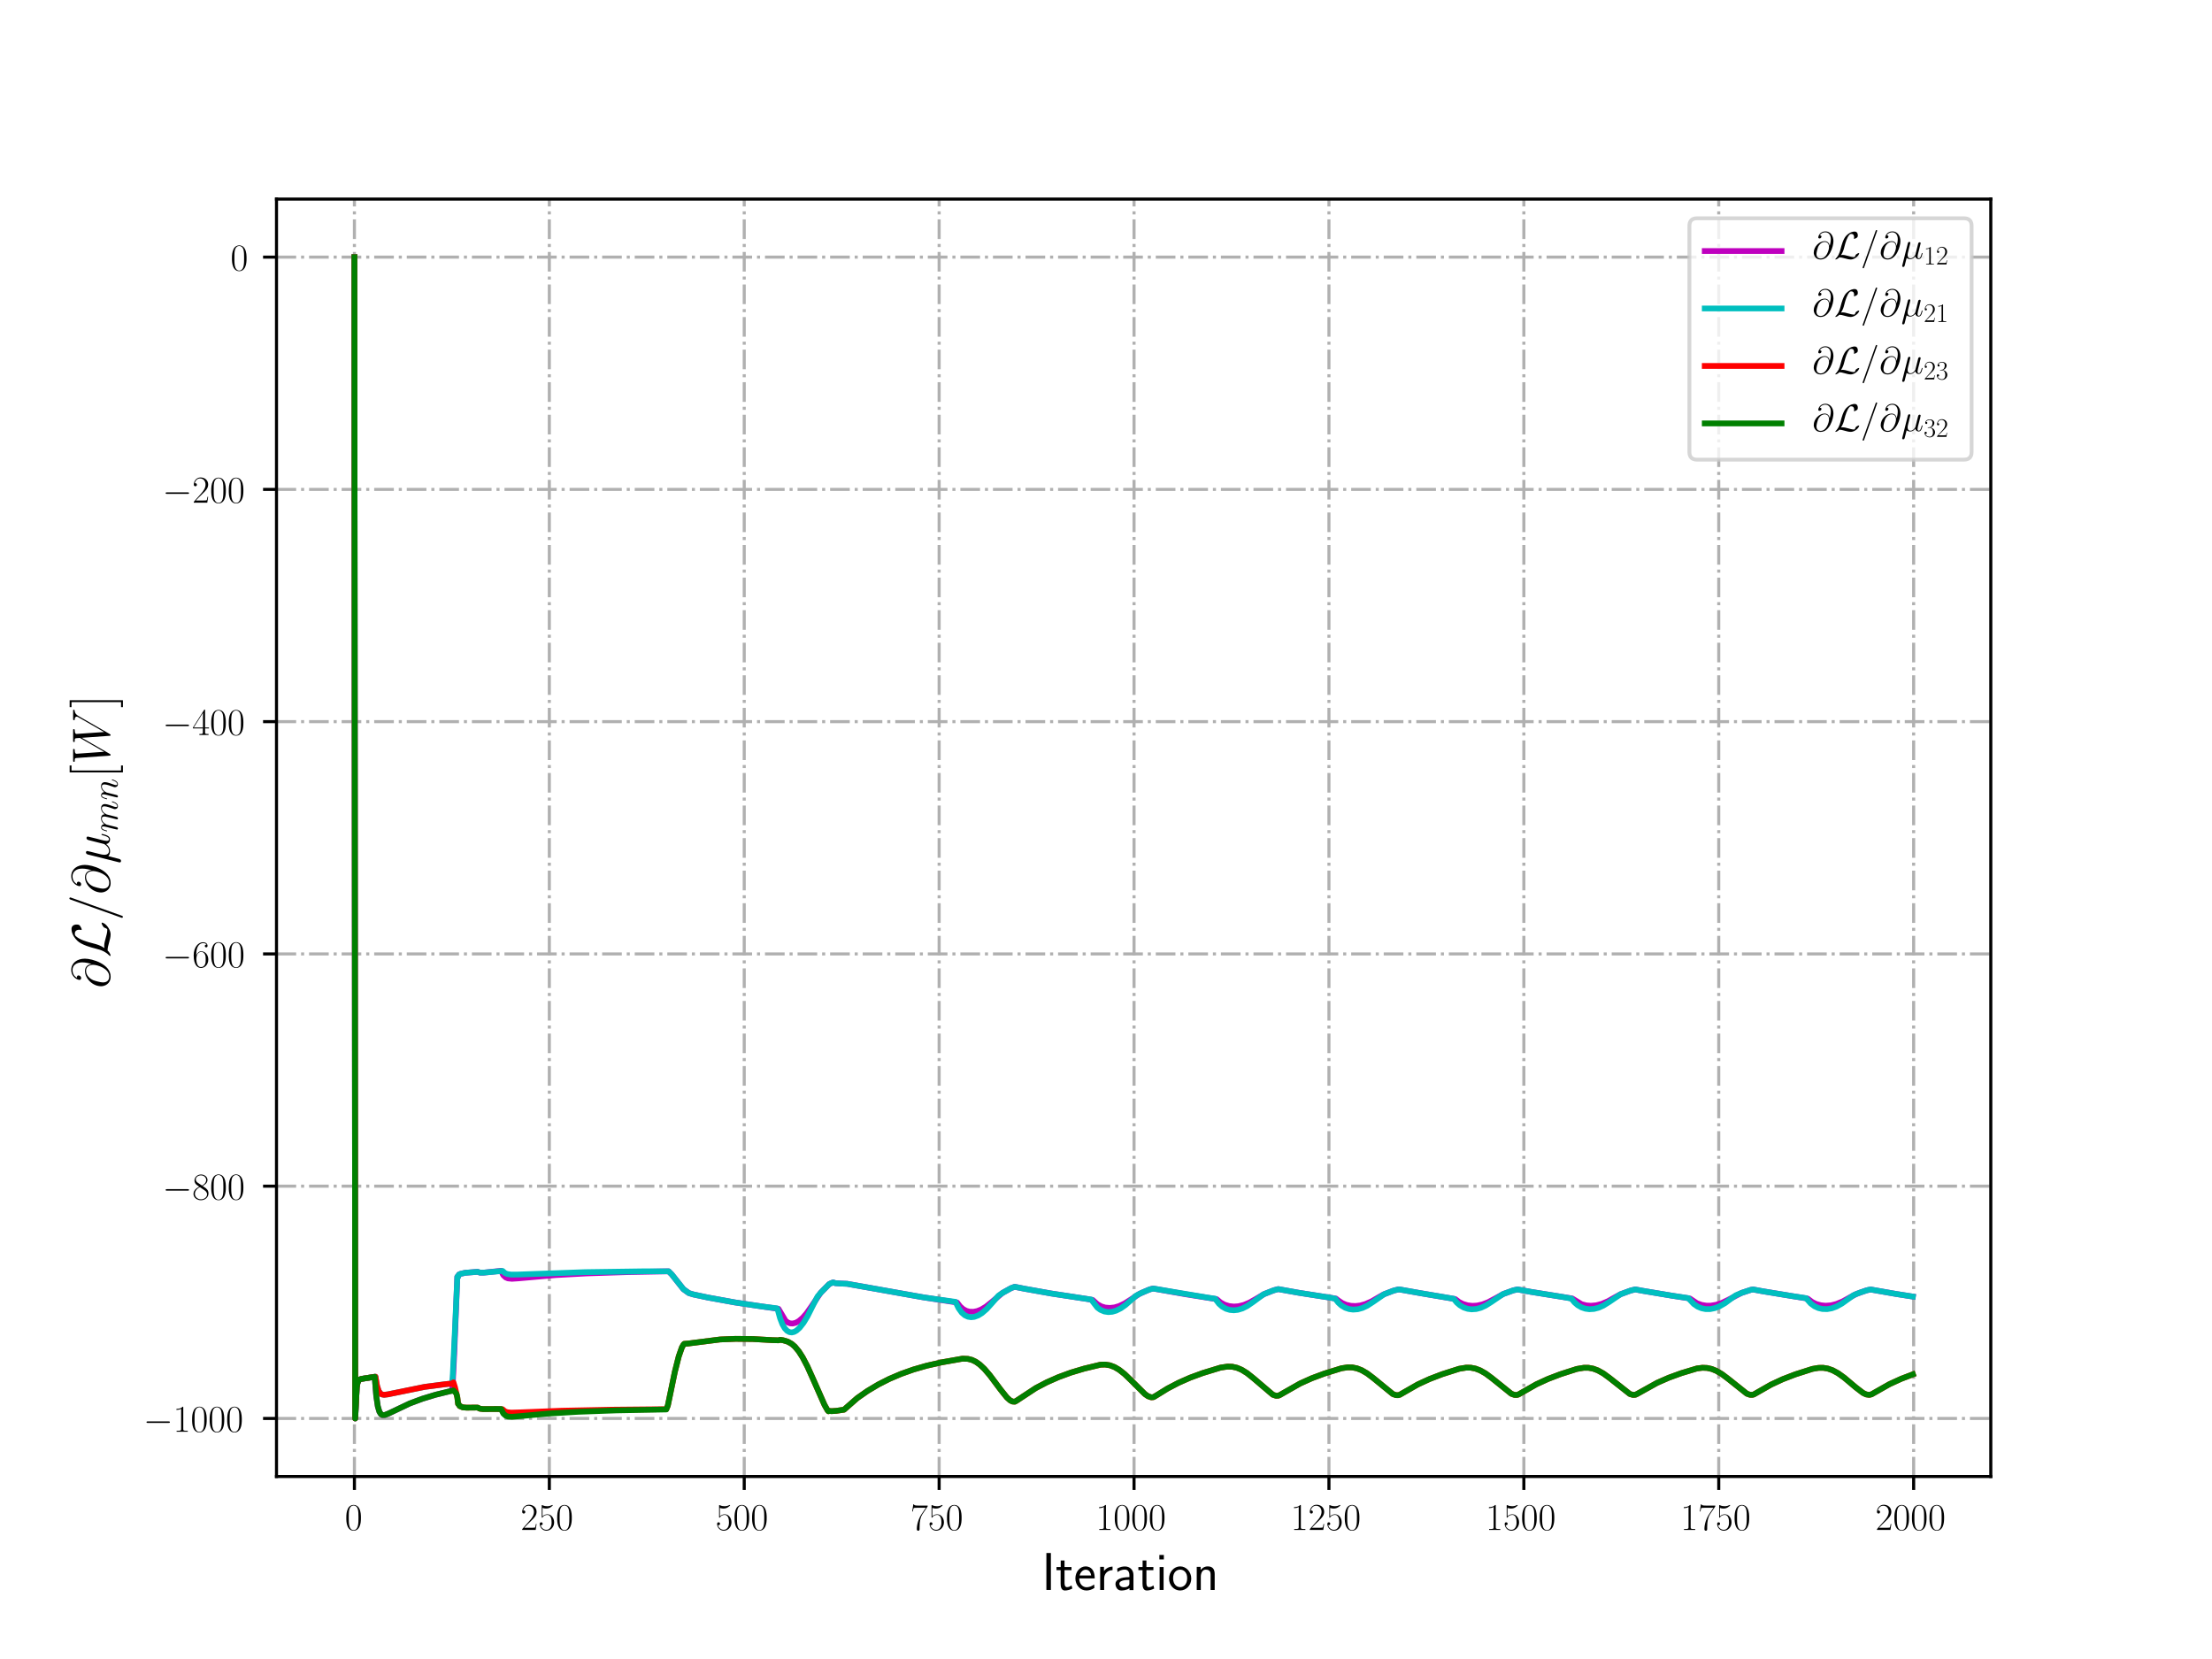 <?xml version="1.0" encoding="utf-8" standalone="no"?>
<!DOCTYPE svg PUBLIC "-//W3C//DTD SVG 1.1//EN"
  "http://www.w3.org/Graphics/SVG/1.1/DTD/svg11.dtd">
<!-- Created with matplotlib (http://matplotlib.org/) -->
<svg height="432pt" version="1.1" viewBox="0 0 576 432" width="576pt" xmlns="http://www.w3.org/2000/svg" xmlns:xlink="http://www.w3.org/1999/xlink">
 <defs>
  <style type="text/css">
*{stroke-linecap:butt;stroke-linejoin:round;}
  </style>
 </defs>
 <g id="figure_1">
  <g id="patch_1">
   <path d="M 0 432 
L 576 432 
L 576 0 
L 0 0 
z
" style="fill:#ffffff;"/>
  </g>
  <g id="axes_1">
   <g id="patch_2">
    <path d="M 72 384.48 
L 518.4 384.48 
L 518.4 51.84 
L 72 51.84 
z
" style="fill:#ffffff;"/>
   </g>
   <g id="matplotlib.axis_1">
    <g id="xtick_1">
     <g id="line2d_1">
      <path clip-path="url(#pdfbf040a63)" d="M 92.291 384.48 
L 92.291 51.84 
" style="fill:none;stroke:#b0b0b0;stroke-dasharray:5.12,1.28,0.8,1.28;stroke-dashoffset:0;stroke-width:0.8;"/>
     </g>
     <g id="line2d_2">
      <defs>
       <path d="M 0 0 
L 0 3.5 
" id="mfb631e0398" style="stroke:#000000;stroke-width:0.8;"/>
      </defs>
      <g>
       <use style="stroke:#000000;stroke-width:0.8;" x="92.291" xlink:href="#mfb631e0398" y="384.48"/>
      </g>
     </g>
     <g id="text_1">
      <!-- $0$ -->
      <defs>
       <path d="M 42 31.641 
C 42 37.75 41.906 48.125 37.703 56.109 
C 34 63.109 28.094 65.594 22.906 65.594 
C 18.094 65.594 12 63.406 8.203 56.203 
C 4.203 48.719 3.797 39.438 3.797 31.641 
C 3.797 25.953 3.906 17.281 7 9.672 
C 11.297 -0.609 19 -2 22.906 -2 
C 27.5 -2 34.5 -0.109 38.594 9.375 
C 41.594 16.281 42 24.359 42 31.641 
z
M 22.906 -0.406 
C 16.5 -0.406 12.703 5.078 11.297 12.688 
C 10.203 18.562 10.203 27.156 10.203 32.75 
C 10.203 40.438 10.203 46.828 11.5 52.922 
C 13.406 61.391 19 64 22.906 64 
C 27 64 32.297 61.297 34.203 53.125 
C 35.5 47.438 35.594 40.734 35.594 32.75 
C 35.594 26.25 35.594 18.266 34.406 12.375 
C 32.297 1.484 26.406 -0.406 22.906 -0.406 
z
" id="CMR17-48"/>
      </defs>
      <g transform="translate(89.8 398.398)scale(0.1 -0.1)">
       <use transform="scale(0.996)" xlink:href="#CMR17-48"/>
      </g>
     </g>
    </g>
    <g id="xtick_2">
     <g id="line2d_3">
      <path clip-path="url(#pdfbf040a63)" d="M 143.044 384.48 
L 143.044 51.84 
" style="fill:none;stroke:#b0b0b0;stroke-dasharray:5.12,1.28,0.8,1.28;stroke-dashoffset:0;stroke-width:0.8;"/>
     </g>
     <g id="line2d_4">
      <g>
       <use style="stroke:#000000;stroke-width:0.8;" x="143.044" xlink:href="#mfb631e0398" y="384.48"/>
      </g>
     </g>
     <g id="text_2">
      <!-- $250$ -->
      <defs>
       <path d="M 41.703 15.453 
L 39.906 15.453 
C 38.906 8.375 38.094 7.172 37.703 6.562 
C 37.203 5.766 30 5.766 28.594 5.766 
L 9.406 5.766 
C 13 9.672 20 16.75 28.5 24.953 
C 34.594 30.734 41.703 37.531 41.703 47.422 
C 41.703 59.219 32.297 66 21.797 66 
C 10.797 66 4.094 56.312 4.094 47.344 
C 4.094 43.438 7 42.938 8.203 42.938 
C 9.203 42.938 12.203 43.547 12.203 47.031 
C 12.203 50.109 9.594 51 8.203 51 
C 7.594 51 7 50.906 6.594 50.703 
C 8.5 59.219 14.297 63.406 20.406 63.406 
C 29.094 63.406 34.797 56.516 34.797 47.422 
C 34.797 38.734 29.703 31.25 24 24.75 
L 4.094 2.281 
L 4.094 0 
L 39.297 0 
z
" id="CMR17-50"/>
       <path d="M 11.406 57.688 
C 12.406 57.281 16.5 56 20.703 56 
C 30 56 35.094 61.109 38 64.062 
C 38 64.953 38 65.5 37.406 65.5 
C 37.297 65.5 37.094 65.5 36.297 65.047 
C 32.797 63.406 28.703 62.078 23.703 62.078 
C 20.703 62.078 16.203 62.484 11.297 64.672 
C 10.203 65.172 10 65.172 9.906 65.172 
C 9.406 65.172 9.297 65.062 9.297 63.078 
L 9.297 34.422 
C 9.297 32.641 9.297 32.141 10.297 32.141 
C 10.797 32.141 11 32.344 11.5 33.031 
C 14.703 37.516 19.094 39.406 24.094 39.406 
C 27.594 39.406 35.094 37.219 35.094 20.141 
C 35.094 16.953 35.094 11.172 32.094 6.578 
C 29.594 2.484 25.703 0.391 21.406 0.391 
C 14.797 0.391 8.094 5 6.297 12.719 
C 6.703 12.609 7.5 12.422 7.906 12.422 
C 9.203 12.422 11.703 13.125 11.703 16.219 
C 11.703 18.906 9.797 20 7.906 20 
C 5.594 20 4.094 18.594 4.094 15.797 
C 4.094 7.094 11 -2 21.594 -2 
C 31.906 -2 41.703 6.875 41.703 19.75 
C 41.703 31.719 33.906 41 24.203 41 
C 19.094 41 14.797 39.109 11.406 35.531 
z
" id="CMR17-53"/>
      </defs>
      <g transform="translate(135.572 398.398)scale(0.1 -0.1)">
       <use transform="scale(0.996)" xlink:href="#CMR17-50"/>
       <use transform="translate(45.69 0)scale(0.996)" xlink:href="#CMR17-53"/>
       <use transform="translate(91.381 0)scale(0.996)" xlink:href="#CMR17-48"/>
      </g>
     </g>
    </g>
    <g id="xtick_3">
     <g id="line2d_5">
      <path clip-path="url(#pdfbf040a63)" d="M 193.796 384.48 
L 193.796 51.84 
" style="fill:none;stroke:#b0b0b0;stroke-dasharray:5.12,1.28,0.8,1.28;stroke-dashoffset:0;stroke-width:0.8;"/>
     </g>
     <g id="line2d_6">
      <g>
       <use style="stroke:#000000;stroke-width:0.8;" x="193.796" xlink:href="#mfb631e0398" y="384.48"/>
      </g>
     </g>
     <g id="text_3">
      <!-- $500$ -->
      <g transform="translate(186.324 398.398)scale(0.1 -0.1)">
       <use transform="scale(0.996)" xlink:href="#CMR17-53"/>
       <use transform="translate(45.69 0)scale(0.996)" xlink:href="#CMR17-48"/>
       <use transform="translate(91.381 0)scale(0.996)" xlink:href="#CMR17-48"/>
      </g>
     </g>
    </g>
    <g id="xtick_4">
     <g id="line2d_7">
      <path clip-path="url(#pdfbf040a63)" d="M 244.549 384.48 
L 244.549 51.84 
" style="fill:none;stroke:#b0b0b0;stroke-dasharray:5.12,1.28,0.8,1.28;stroke-dashoffset:0;stroke-width:0.8;"/>
     </g>
     <g id="line2d_8">
      <g>
       <use style="stroke:#000000;stroke-width:0.8;" x="244.549" xlink:href="#mfb631e0398" y="384.48"/>
      </g>
     </g>
     <g id="text_4">
      <!-- $750$ -->
      <defs>
       <path d="M 45.094 61.578 
L 45.094 63.766 
L 21.594 63.766 
C 9.906 63.766 9.703 65.078 9.297 67 
L 7.5 67 
L 4.594 48.344 
L 6.406 48.344 
C 6.703 50.234 7.406 55.312 8.594 57.203 
C 9.203 58 16.594 58 18.297 58 
L 40.297 58 
L 29.203 41.578 
C 21.797 30.531 16.703 15.609 16.703 2.578 
C 16.703 1.391 16.703 -2 20.297 -2 
C 23.906 -2 23.906 1.391 23.906 2.672 
L 23.906 7.266 
C 23.906 23.562 26.703 34.312 31.297 41.188 
z
" id="CMR17-55"/>
      </defs>
      <g transform="translate(237.077 398.398)scale(0.1 -0.1)">
       <use transform="scale(0.996)" xlink:href="#CMR17-55"/>
       <use transform="translate(45.69 0)scale(0.996)" xlink:href="#CMR17-53"/>
       <use transform="translate(91.381 0)scale(0.996)" xlink:href="#CMR17-48"/>
      </g>
     </g>
    </g>
    <g id="xtick_5">
     <g id="line2d_9">
      <path clip-path="url(#pdfbf040a63)" d="M 295.302 384.48 
L 295.302 51.84 
" style="fill:none;stroke:#b0b0b0;stroke-dasharray:5.12,1.28,0.8,1.28;stroke-dashoffset:0;stroke-width:0.8;"/>
     </g>
     <g id="line2d_10">
      <g>
       <use style="stroke:#000000;stroke-width:0.8;" x="295.302" xlink:href="#mfb631e0398" y="384.48"/>
      </g>
     </g>
     <g id="text_5">
      <!-- $1000$ -->
      <defs>
       <path d="M 26.594 63.406 
C 26.594 65.5 26.5 65.5 25.094 65.5 
C 21.203 61.188 15.297 59.797 9.703 59.797 
C 9.406 59.797 8.906 59.797 8.797 59.5 
C 8.703 59.297 8.703 59.094 8.703 57 
C 11.797 57 17 57.594 21 59.984 
L 21 7.203 
C 21 3.688 20.797 2.5 12.203 2.5 
L 9.203 2.5 
L 9.203 0 
C 14 0 19 0 23.797 0 
C 28.594 0 33.594 0 38.406 0 
L 38.406 2.5 
L 35.406 2.5 
C 26.797 2.5 26.594 3.594 26.594 7.156 
z
" id="CMR17-49"/>
      </defs>
      <g transform="translate(285.339 398.398)scale(0.1 -0.1)">
       <use transform="scale(0.996)" xlink:href="#CMR17-49"/>
       <use transform="translate(45.69 0)scale(0.996)" xlink:href="#CMR17-48"/>
       <use transform="translate(91.381 0)scale(0.996)" xlink:href="#CMR17-48"/>
       <use transform="translate(137.071 0)scale(0.996)" xlink:href="#CMR17-48"/>
      </g>
     </g>
    </g>
    <g id="xtick_6">
     <g id="line2d_11">
      <path clip-path="url(#pdfbf040a63)" d="M 346.054 384.48 
L 346.054 51.84 
" style="fill:none;stroke:#b0b0b0;stroke-dasharray:5.12,1.28,0.8,1.28;stroke-dashoffset:0;stroke-width:0.8;"/>
     </g>
     <g id="line2d_12">
      <g>
       <use style="stroke:#000000;stroke-width:0.8;" x="346.054" xlink:href="#mfb631e0398" y="384.48"/>
      </g>
     </g>
     <g id="text_6">
      <!-- $1250$ -->
      <g transform="translate(336.091 398.398)scale(0.1 -0.1)">
       <use transform="scale(0.996)" xlink:href="#CMR17-49"/>
       <use transform="translate(45.69 0)scale(0.996)" xlink:href="#CMR17-50"/>
       <use transform="translate(91.381 0)scale(0.996)" xlink:href="#CMR17-53"/>
       <use transform="translate(137.071 0)scale(0.996)" xlink:href="#CMR17-48"/>
      </g>
     </g>
    </g>
    <g id="xtick_7">
     <g id="line2d_13">
      <path clip-path="url(#pdfbf040a63)" d="M 396.807 384.48 
L 396.807 51.84 
" style="fill:none;stroke:#b0b0b0;stroke-dasharray:5.12,1.28,0.8,1.28;stroke-dashoffset:0;stroke-width:0.8;"/>
     </g>
     <g id="line2d_14">
      <g>
       <use style="stroke:#000000;stroke-width:0.8;" x="396.807" xlink:href="#mfb631e0398" y="384.48"/>
      </g>
     </g>
     <g id="text_7">
      <!-- $1500$ -->
      <g transform="translate(386.844 398.398)scale(0.1 -0.1)">
       <use transform="scale(0.996)" xlink:href="#CMR17-49"/>
       <use transform="translate(45.69 0)scale(0.996)" xlink:href="#CMR17-53"/>
       <use transform="translate(91.381 0)scale(0.996)" xlink:href="#CMR17-48"/>
       <use transform="translate(137.071 0)scale(0.996)" xlink:href="#CMR17-48"/>
      </g>
     </g>
    </g>
    <g id="xtick_8">
     <g id="line2d_15">
      <path clip-path="url(#pdfbf040a63)" d="M 447.559 384.48 
L 447.559 51.84 
" style="fill:none;stroke:#b0b0b0;stroke-dasharray:5.12,1.28,0.8,1.28;stroke-dashoffset:0;stroke-width:0.8;"/>
     </g>
     <g id="line2d_16">
      <g>
       <use style="stroke:#000000;stroke-width:0.8;" x="447.559" xlink:href="#mfb631e0398" y="384.48"/>
      </g>
     </g>
     <g id="text_8">
      <!-- $1750$ -->
      <g transform="translate(437.597 398.398)scale(0.1 -0.1)">
       <use transform="scale(0.996)" xlink:href="#CMR17-49"/>
       <use transform="translate(45.69 0)scale(0.996)" xlink:href="#CMR17-55"/>
       <use transform="translate(91.381 0)scale(0.996)" xlink:href="#CMR17-53"/>
       <use transform="translate(137.071 0)scale(0.996)" xlink:href="#CMR17-48"/>
      </g>
     </g>
    </g>
    <g id="xtick_9">
     <g id="line2d_17">
      <path clip-path="url(#pdfbf040a63)" d="M 498.312 384.48 
L 498.312 51.84 
" style="fill:none;stroke:#b0b0b0;stroke-dasharray:5.12,1.28,0.8,1.28;stroke-dashoffset:0;stroke-width:0.8;"/>
     </g>
     <g id="line2d_18">
      <g>
       <use style="stroke:#000000;stroke-width:0.8;" x="498.312" xlink:href="#mfb631e0398" y="384.48"/>
      </g>
     </g>
     <g id="text_9">
      <!-- $2000$ -->
      <g transform="translate(488.349 398.398)scale(0.1 -0.1)">
       <use transform="scale(0.996)" xlink:href="#CMR17-50"/>
       <use transform="translate(45.69 0)scale(0.996)" xlink:href="#CMR17-48"/>
       <use transform="translate(91.381 0)scale(0.996)" xlink:href="#CMR17-48"/>
       <use transform="translate(137.071 0)scale(0.996)" xlink:href="#CMR17-48"/>
      </g>
     </g>
    </g>
    <g id="text_10">
     <!-- Iteration -->
     <defs>
      <path d="M 17.094 69 
L 8.703 69 
L 8.703 0 
L 17.094 0 
z
" id="CMSS17-73"/>
      <path d="M 16.703 37 
L 29.703 37 
L 29.703 42.766 
L 16.703 42.766 
L 16.703 55 
L 9.594 55 
L 9.594 42.766 
L 1.703 42.766 
L 1.703 37 
L 9.406 37 
L 9.406 11.703 
C 9.406 6 10.703 -1 17.297 -1 
C 22.297 -1 26.906 0.391 31.297 2.688 
L 29.703 8.562 
C 27.297 6.469 24.406 5.266 21.297 5.266 
C 16.906 5.266 16.703 10.875 16.703 13.375 
z
" id="CMSS17-116"/>
      <path d="M 39.094 21.516 
C 39.094 24.844 38.906 31.297 35.703 36.641 
C 32.203 42.391 26.5 44 22.203 44 
C 11.797 44 3 34.188 3 21.484 
C 3 9.094 12.094 -1 23.594 -1 
C 28.094 -1 33.594 0.297 38.594 3.875 
C 38.594 4.281 38.406 6.469 38.297 6.562 
C 38.297 6.766 38 9.844 38 10.25 
C 33.203 6.359 27.703 5.078 23.703 5.078 
C 17.297 5.078 10.406 10.422 10.094 21.516 
z
M 10.906 27 
C 12.203 32.562 16.594 37.828 22.203 37.828 
C 23.703 37.828 30.703 37.828 32.5 27 
z
" id="CMSS17-101"/>
      <path d="M 14.906 21.297 
C 14.906 30.703 21.797 37 30.594 37 
L 30.594 43.578 
C 24.203 43.578 18.203 40.391 14.594 35.203 
L 14.594 43.094 
L 7.5 43.094 
L 7.5 0 
L 14.906 0 
z
" id="CMSS17-114"/>
      <path d="M 37.594 27.984 
C 37.594 37.375 30.906 43.875 21.906 43.875 
C 17.5 43.875 12.703 43.078 7.203 39.891 
L 7.797 33.359 
C 10.297 35.125 14.594 38 21.797 38 
C 26.906 38 30 34.062 30 27.844 
L 30 24 
C 14 24 4 19.344 4 11.344 
C 4 7.203 6.5 -1 14.797 -1 
C 16.297 -1 24.406 -1 30.203 3.391 
L 30.203 -0.297 
L 37.594 -0.297 
z
M 30 12.75 
C 30 10.953 30 8.562 27 6.781 
C 24.406 5.078 21.094 5.078 19.703 5.078 
C 14.703 5.078 11.297 7.984 11.297 11.625 
C 11.297 18.922 26.906 18.922 30 18.922 
z
" id="CMSS17-97"/>
      <path d="M 15.297 65.359 
L 6.906 65.359 
L 6.906 57 
L 15.297 57 
z
M 14.797 42.797 
L 7.406 42.797 
L 7.406 0 
L 14.797 0 
z
" id="CMSS17-105"/>
      <path d="M 44.203 21.188 
C 44.203 34 34.703 44 23.5 44 
C 12 44 2.703 33.703 2.703 21.188 
C 2.703 8.5 12.297 -1 23.406 -1 
C 34.797 -1 44.203 8.797 44.203 21.188 
z
M 23.5 5.266 
C 16.406 5.266 10.297 11.078 10.297 22 
C 10.297 33.609 17.406 37.922 23.406 37.922 
C 29.906 37.922 36.594 33.219 36.594 22 
C 36.594 10.672 30.094 5.266 23.5 5.266 
z
" id="CMSS17-111"/>
      <path d="M 40.906 29.328 
C 40.906 35.672 39.406 44 28.094 44 
C 21.703 44 17.5 40.719 14.703 37.328 
L 14.703 43.094 
L 7.406 43.094 
L 7.406 0 
L 15 0 
L 15 24.359 
C 15 30.688 17.406 37.938 24.203 37.938 
C 33 37.938 33.297 32 33.297 28.578 
L 33.297 0 
L 40.906 0 
z
" id="CMSS17-110"/>
     </defs>
     <g transform="translate(271.264 414.022)scale(0.14 -0.14)">
      <use transform="scale(0.996)" xlink:href="#CMSS17-73"/>
      <use transform="translate(25.784 0)scale(0.996)" xlink:href="#CMSS17-116"/>
      <use transform="translate(59.615 0)scale(0.996)" xlink:href="#CMSS17-101"/>
      <use transform="translate(101.254 0)scale(0.996)" xlink:href="#CMSS17-114"/>
      <use transform="translate(133.164 0)scale(0.996)" xlink:href="#CMSS17-97"/>
      <use transform="translate(178.086 0)scale(0.996)" xlink:href="#CMSS17-116"/>
      <use transform="translate(211.918 0)scale(0.996)" xlink:href="#CMSS17-105"/>
      <use transform="translate(234.098 0)scale(0.996)" xlink:href="#CMSS17-111"/>
      <use transform="translate(280.942 0)scale(0.996)" xlink:href="#CMSS17-110"/>
     </g>
    </g>
   </g>
   <g id="matplotlib.axis_2">
    <g id="ytick_1">
     <g id="line2d_19">
      <path clip-path="url(#pdfbf040a63)" d="M 72 369.36 
L 518.4 369.36 
" style="fill:none;stroke:#b0b0b0;stroke-dasharray:5.12,1.28,0.8,1.28;stroke-dashoffset:0;stroke-width:0.8;"/>
     </g>
     <g id="line2d_20">
      <defs>
       <path d="M 0 0 
L -3.5 0 
" id="md03dbf1909" style="stroke:#000000;stroke-width:0.8;"/>
      </defs>
      <g>
       <use style="stroke:#000000;stroke-width:0.8;" x="72" xlink:href="#md03dbf1909" y="369.36"/>
      </g>
     </g>
     <g id="text_11">
      <!-- $-1000$ -->
      <defs>
       <path d="M 65.906 23 
C 67.594 23 69.406 23 69.406 25 
C 69.406 27 67.594 27 65.906 27 
L 11.797 27 
C 10.094 27 8.297 27 8.297 25 
C 8.297 23 10.094 23 11.797 23 
z
" id="CMSY10-0"/>
      </defs>
      <g transform="translate(37.326 372.819)scale(0.1 -0.1)">
       <use transform="scale(0.996)" xlink:href="#CMSY10-0"/>
       <use transform="translate(77.487 0)scale(0.996)" xlink:href="#CMR17-49"/>
       <use transform="translate(123.178 0)scale(0.996)" xlink:href="#CMR17-48"/>
       <use transform="translate(168.868 0)scale(0.996)" xlink:href="#CMR17-48"/>
       <use transform="translate(214.559 0)scale(0.996)" xlink:href="#CMR17-48"/>
      </g>
     </g>
    </g>
    <g id="ytick_2">
     <g id="line2d_21">
      <path clip-path="url(#pdfbf040a63)" d="M 72 308.88 
L 518.4 308.88 
" style="fill:none;stroke:#b0b0b0;stroke-dasharray:5.12,1.28,0.8,1.28;stroke-dashoffset:0;stroke-width:0.8;"/>
     </g>
     <g id="line2d_22">
      <g>
       <use style="stroke:#000000;stroke-width:0.8;" x="72" xlink:href="#md03dbf1909" y="308.88"/>
      </g>
     </g>
     <g id="text_12">
      <!-- $-800$ -->
      <defs>
       <path d="M 27.203 35.375 
C 33.5 38.547 39.906 43.328 39.906 50.984 
C 39.906 60.016 31.094 65.297 23 65.297 
C 13.906 65.297 5.906 58.734 5.906 49.688 
C 5.906 47.203 6.5 42.922 10.406 39.141 
C 11.406 38.156 15.594 35.172 18.297 33.281 
C 13.797 30.984 3.297 25.531 3.297 14.594 
C 3.297 4.359 13.094 -2 22.797 -2 
C 33.5 -2 42.5 5.656 42.5 15.781 
C 42.5 24.844 36.406 29.016 32.406 31.703 
z
M 14.094 44.094 
C 13.297 44.594 9.297 47.672 9.297 52.359 
C 9.297 58.422 15.594 63 22.797 63 
C 30.703 63 36.5 57.438 36.5 50.969 
C 36.5 41.703 26.094 36.422 25.594 36.422 
C 25.5 36.422 25.406 36.422 24.594 37.031 
z
M 32.5 23.734 
C 34 22.641 38.797 19.375 38.797 13.297 
C 38.797 5.953 31.406 0.391 23 0.391 
C 13.906 0.391 7 6.844 7 14.688 
C 7 22.547 13.094 29.094 20 32.188 
z
" id="CMR17-56"/>
      </defs>
      <g transform="translate(42.307 312.339)scale(0.1 -0.1)">
       <use transform="scale(0.996)" xlink:href="#CMSY10-0"/>
       <use transform="translate(77.487 0)scale(0.996)" xlink:href="#CMR17-56"/>
       <use transform="translate(123.178 0)scale(0.996)" xlink:href="#CMR17-48"/>
       <use transform="translate(168.868 0)scale(0.996)" xlink:href="#CMR17-48"/>
      </g>
     </g>
    </g>
    <g id="ytick_3">
     <g id="line2d_23">
      <path clip-path="url(#pdfbf040a63)" d="M 72 248.4 
L 518.4 248.4 
" style="fill:none;stroke:#b0b0b0;stroke-dasharray:5.12,1.28,0.8,1.28;stroke-dashoffset:0;stroke-width:0.8;"/>
     </g>
     <g id="line2d_24">
      <g>
       <use style="stroke:#000000;stroke-width:0.8;" x="72" xlink:href="#md03dbf1909" y="248.4"/>
      </g>
     </g>
     <g id="text_13">
      <!-- $-600$ -->
      <defs>
       <path d="M 10.594 34 
C 10.594 57.656 21.797 63 28.297 63 
C 30.406 63 35.5 62.641 37.5 59 
C 35.906 59 32.906 59 32.906 55.516 
C 32.906 52.828 35.094 51.922 36.5 51.922 
C 37.406 51.922 40.094 52.312 40.094 55.625 
C 40.094 61.781 35.094 65.297 28.203 65.297 
C 16.297 65.297 3.797 52.969 3.797 31 
C 3.797 3.953 15.094 -2 23.094 -2 
C 32.797 -2 42 6.672 42 20.047 
C 42 32.516 33.906 41.594 23.703 41.594 
C 17.594 41.594 13.094 37.609 10.594 30.625 
z
M 23.094 0.391 
C 10.797 0.391 10.797 18.75 10.797 22.438 
C 10.797 29.625 14.203 40 23.5 40 
C 25.203 40 30.094 40 33.406 33.125 
C 35.203 29.219 35.203 25.141 35.203 20.141 
C 35.203 14.75 35.203 10.781 33.094 6.781 
C 30.906 2.672 27.703 0.391 23.094 0.391 
z
" id="CMR17-54"/>
      </defs>
      <g transform="translate(42.307 251.859)scale(0.1 -0.1)">
       <use transform="scale(0.996)" xlink:href="#CMSY10-0"/>
       <use transform="translate(77.487 0)scale(0.996)" xlink:href="#CMR17-54"/>
       <use transform="translate(123.178 0)scale(0.996)" xlink:href="#CMR17-48"/>
       <use transform="translate(168.868 0)scale(0.996)" xlink:href="#CMR17-48"/>
      </g>
     </g>
    </g>
    <g id="ytick_4">
     <g id="line2d_25">
      <path clip-path="url(#pdfbf040a63)" d="M 72 187.92 
L 518.4 187.92 
" style="fill:none;stroke:#b0b0b0;stroke-dasharray:5.12,1.28,0.8,1.28;stroke-dashoffset:0;stroke-width:0.8;"/>
     </g>
     <g id="line2d_26">
      <g>
       <use style="stroke:#000000;stroke-width:0.8;" x="72" xlink:href="#md03dbf1909" y="187.92"/>
      </g>
     </g>
     <g id="text_14">
      <!-- $-400$ -->
      <defs>
       <path d="M 33.594 64.406 
C 33.594 66.5 33.5 66.5 31.703 66.5 
L 2 19.594 
L 2 17 
L 27.797 17 
L 27.797 7.141 
C 27.797 3.5 27.594 2.5 20.594 2.5 
L 18.703 2.5 
L 18.703 0 
C 21.906 0 27.297 0 30.703 0 
C 34.094 0 39.5 0 42.703 0 
L 42.703 2.5 
L 40.797 2.5 
C 33.797 2.5 33.594 3.5 33.594 7.141 
L 33.594 17 
L 43.797 17 
L 43.797 19.594 
L 33.594 19.594 
z
M 28.094 57.859 
L 28.094 19.594 
L 4 19.594 
z
" id="CMR17-52"/>
      </defs>
      <g transform="translate(42.307 191.379)scale(0.1 -0.1)">
       <use transform="scale(0.996)" xlink:href="#CMSY10-0"/>
       <use transform="translate(77.487 0)scale(0.996)" xlink:href="#CMR17-52"/>
       <use transform="translate(123.178 0)scale(0.996)" xlink:href="#CMR17-48"/>
       <use transform="translate(168.868 0)scale(0.996)" xlink:href="#CMR17-48"/>
      </g>
     </g>
    </g>
    <g id="ytick_5">
     <g id="line2d_27">
      <path clip-path="url(#pdfbf040a63)" d="M 72 127.44 
L 518.4 127.44 
" style="fill:none;stroke:#b0b0b0;stroke-dasharray:5.12,1.28,0.8,1.28;stroke-dashoffset:0;stroke-width:0.8;"/>
     </g>
     <g id="line2d_28">
      <g>
       <use style="stroke:#000000;stroke-width:0.8;" x="72" xlink:href="#md03dbf1909" y="127.44"/>
      </g>
     </g>
     <g id="text_15">
      <!-- $-200$ -->
      <g transform="translate(42.307 130.899)scale(0.1 -0.1)">
       <use transform="scale(0.996)" xlink:href="#CMSY10-0"/>
       <use transform="translate(77.487 0)scale(0.996)" xlink:href="#CMR17-50"/>
       <use transform="translate(123.178 0)scale(0.996)" xlink:href="#CMR17-48"/>
       <use transform="translate(168.868 0)scale(0.996)" xlink:href="#CMR17-48"/>
      </g>
     </g>
    </g>
    <g id="ytick_6">
     <g id="line2d_29">
      <path clip-path="url(#pdfbf040a63)" d="M 72 66.96 
L 518.4 66.96 
" style="fill:none;stroke:#b0b0b0;stroke-dasharray:5.12,1.28,0.8,1.28;stroke-dashoffset:0;stroke-width:0.8;"/>
     </g>
     <g id="line2d_30">
      <g>
       <use style="stroke:#000000;stroke-width:0.8;" x="72" xlink:href="#md03dbf1909" y="66.96"/>
      </g>
     </g>
     <g id="text_16">
      <!-- $0$ -->
      <g transform="translate(60.019 70.419)scale(0.1 -0.1)">
       <use transform="scale(0.996)" xlink:href="#CMR17-48"/>
      </g>
     </g>
    </g>
    <g id="text_17">
     <!-- $\partial \mathcal{L}/ \partial \mu_{mn}[W]$ -->
     <defs>
      <path d="M 45.406 33.516 
C 44.797 39.125 41.297 45.859 32.297 45.859 
C 18.203 45.859 3.797 31.516 3.797 15.562 
C 3.797 9.438 8 -2.094 21.594 -2.094 
C 45.203 -2.094 55.297 32.297 55.297 46 
C 55.297 60.406 47.203 71.5 34.406 71.5 
C 19.906 71.5 15.594 58.797 15.594 56.094 
C 15.594 55.203 16.203 53 19 53 
C 22.5 53 24 56.203 24 57.906 
C 24 61 20.906 61 19.594 61 
C 23.703 68.406 31.297 69.094 34 69.094 
C 42.797 69.094 48.406 62.109 48.406 50.969 
C 48.406 44.578 46.5 37.188 45.5 33.516 
z
M 21.906 0.594 
C 12.5 0.594 10.906 8.031 10.906 12.25 
C 10.906 16.656 13.703 27 15.203 30.703 
C 16.5 33.719 22.203 43.859 32.594 43.859 
C 41.703 43.859 43.797 35.922 43.797 30.516 
C 43.797 23.078 37.297 0.594 21.906 0.594 
z
" id="CMMI12-64"/>
      <path d="M 18 9.531 
C 23.406 17.984 25.094 24.406 26.406 29.734 
C 29.906 43.594 33.703 55.656 39.906 62.578 
C 41.094 63.906 41.906 64.797 45.094 64.797 
C 52 64.797 52.203 57.875 52.203 56.453 
C 52.203 54.656 51.703 53.234 51.703 52.734 
C 51.703 52.031 52.297 52.031 52.406 52.031 
C 54 52.031 56.703 53.141 59.203 54.953 
C 61 56.359 61.906 57.359 61.906 61.469 
C 61.906 66.891 59.094 71 53.5 71 
C 50.297 71 41.5 70.203 31.703 60.25 
C 23.703 52.016 19 33.938 17.094 26.406 
C 15.297 19.5 14.5 16.375 11.5 10.344 
C 10.797 9.156 8.203 4.734 6.797 3.422 
C 4.094 0.922 3.094 -0.891 3.094 -1.391 
C 3.094 -1.594 3.297 -2 4 -2 
C 4.406 -2 6.5 -1.594 9.094 0.078 
C 10.797 1.062 11 1.25 13.297 3.609 
C 18.297 3.609 21.797 2.703 28.094 0.906 
C 33.203 -0.5 38.297 -2 43.406 -2 
C 51.5 -2 59.703 4.125 62.906 8.531 
C 64.906 11.234 65.5 13.75 65.5 14.047 
C 65.5 14.75 64.906 14.75 64.797 14.75 
C 63.203 14.75 60.797 13.656 59.094 12.438 
C 56.406 10.734 56.203 10.141 55.594 8.422 
C 55.094 6.812 54.5 6.016 54.094 5.406 
C 53.297 4.203 53.203 4.203 51.703 4.203 
C 46.906 4.203 41.906 5.719 35.297 7.516 
C 32.5 8.312 27 9.938 22 9.938 
C 20.703 9.938 19.297 9.828 18 9.531 
z
" id="CMSY10-76"/>
      <path d="M 42.906 71.281 
C 42.906 71.391 43.5 72.906 43.5 73.094 
C 43.5 74.297 42.5 75 41.703 75 
C 41.203 75 40.297 75 39.5 72.797 
L 6 -21.297 
C 6 -21.406 5.406 -22.891 5.406 -23.094 
C 5.406 -24.297 6.406 -25 7.203 -25 
C 7.797 -25 8.703 -24.891 9.406 -22.797 
z
" id="CMMI12-61"/>
      <path d="M 14.406 2.188 
C 16.906 -0.094 20.594 -1 24 -1 
C 30.406 -1 34.797 3.25 37.094 6.328 
C 38.094 1.078 42.297 -1 45.797 -1 
C 48.797 -1 51.203 0.781 53 4.328 
C 54.594 7.703 56 13.734 56 14.109 
C 56 14.609 55.594 15 55 15 
C 54.094 15 54 14.5 53.594 13.031 
C 52.094 7.203 50.203 1 46.094 1 
C 43.203 1 43 3.578 43 5.594 
C 43 7.875 43.906 11.484 44.594 14.469 
L 47.406 25.234 
C 47.797 27.141 48.906 31.609 49.406 33.422 
C 50 35.812 51.094 40.109 51.094 40.5 
C 51.094 42 49.906 43 48.406 43 
C 47.5 43 45.406 42.594 44.594 39.609 
L 37.594 11.875 
C 37.094 9.875 37.094 9.672 35.797 8.078 
C 34.594 6.391 30.703 1 24.406 1 
C 18.797 1 17 5.094 17 9.766 
C 17 12.672 17.906 16.156 18.297 17.859 
L 22.797 35.828 
C 23.297 37.719 24.094 40.906 24.094 41.516 
C 24.094 43.109 22.797 44 21.5 44 
C 20.594 44 18.406 43.703 17.594 40.5 
L 3.094 -17.297 
C 3 -17.797 2.797 -18.391 2.797 -19 
C 2.797 -20.5 4 -21.5 5.5 -21.5 
C 8.406 -21.5 9 -19.188 9.703 -16.406 
z
" id="CMMI12-22"/>
      <path d="M 20.594 29.234 
C 20.797 29.844 23.297 34.828 27 38.016 
C 29.594 40.406 33 42.016 36.906 42.016 
C 40.906 42.016 42.297 39.016 42.297 35.031 
C 42.297 34.422 42.297 32.438 41.094 27.734 
L 38.594 17.469 
C 37.797 14.469 35.906 7.078 35.703 5.984 
C 35.297 4.484 34.703 1.891 34.703 1.5 
C 34.703 0.094 35.797 -1 37.297 -1 
C 40.297 -1 40.797 1.297 41.703 4.891 
L 47.703 28.734 
C 47.906 29.531 53.094 42.016 64.094 42.016 
C 68.094 42.016 69.5 39.016 69.5 35.031 
C 69.5 29.438 65.594 18.562 63.406 12.578 
C 62.5 10.172 62 8.875 62 7.078 
C 62 2.594 65.094 -1 69.906 -1 
C 79.203 -1 82.703 13.672 82.703 14.266 
C 82.703 14.766 82.297 15.172 81.703 15.172 
C 80.797 15.172 80.703 14.875 80.203 13.172 
C 77.906 5.188 74.203 1 70.203 1 
C 69.203 1 67.594 1 67.594 4.203 
C 67.594 6.812 68.797 10 69.203 11.094 
C 71 15.906 75.5 27.703 75.5 33.516 
C 75.5 39.5 72 44 64.406 44 
C 57.703 44 52.297 40.219 48.297 34.328 
C 48 39.719 44.703 44 37.203 44 
C 28.297 44 23.594 37.734 21.797 35.234 
C 21.5 40.906 17.406 44 13 44 
C 10.094 44 7.797 42.609 5.906 38.812 
C 4.094 35.219 2.703 29.141 2.703 28.734 
C 2.703 28.344 3.094 27.844 3.797 27.844 
C 4.594 27.844 4.703 27.938 5.297 30.234 
C 6.797 36.125 8.703 42.016 12.703 42.016 
C 15 42.016 15.797 40.406 15.797 37.422 
C 15.797 35.219 14.797 31.328 14.094 28.234 
L 11.297 17.469 
C 10.906 15.562 9.797 11.078 9.297 9.281 
C 8.594 6.688 7.5 2 7.5 1.5 
C 7.5 0.094 8.594 -1 10.094 -1 
C 11.297 -1 12.703 -0.406 13.5 1.094 
C 13.703 1.594 14.594 5.094 15.094 7.078 
L 17.297 16.062 
z
" id="CMMI12-109"/>
      <path d="M 20.594 29.234 
C 20.797 29.844 23.297 34.828 27 38.016 
C 29.594 40.406 33 42.016 36.906 42.016 
C 40.906 42.016 42.297 39.016 42.297 35.031 
C 42.297 29.344 38.203 17.969 36.203 12.578 
C 35.297 10.172 34.797 8.875 34.797 7.078 
C 34.797 2.594 37.906 -1 42.703 -1 
C 52 -1 55.5 13.672 55.5 14.266 
C 55.5 14.766 55.094 15.172 54.5 15.172 
C 53.594 15.172 53.5 14.875 53 13.172 
C 50.703 4.984 46.906 1 43 1 
C 42 1 40.406 1 40.406 4.203 
C 40.406 6.703 41.5 9.703 42.094 11.094 
C 44.094 16.609 48.297 27.812 48.297 33.516 
C 48.297 39.5 44.797 44 37.203 44 
C 28.297 44 23.594 37.734 21.797 35.234 
C 21.5 40.906 17.406 44 13 44 
C 9.797 44 7.594 42.109 5.906 38.719 
C 4.094 35.125 2.703 29.141 2.703 28.734 
C 2.703 28.344 3.094 27.844 3.797 27.844 
C 4.594 27.844 4.703 27.938 5.297 30.234 
C 6.906 36.328 8.703 42.016 12.703 42.016 
C 15 42.016 15.797 40.406 15.797 37.422 
C 15.797 35.219 14.797 31.328 14.094 28.234 
L 11.297 17.469 
C 10.906 15.562 9.797 11.078 9.297 9.281 
C 8.594 6.688 7.5 2 7.5 1.5 
C 7.5 0.094 8.594 -1 10.094 -1 
C 11.297 -1 12.703 -0.406 13.5 1.094 
C 13.703 1.594 14.594 5.094 15.094 7.078 
L 17.297 16.062 
z
" id="CMMI12-110"/>
      <path d="M 23.5 -25 
L 23.5 -21.516 
L 14.094 -21.516 
L 14.094 71 
L 23.5 71 
L 23.5 74.484 
L 10.594 74.484 
L 10.594 -25 
z
" id="CMR17-91"/>
      <path d="M 90.297 56.969 
C 92.594 60.844 94.797 64.516 100.797 65.125 
C 101.703 65.219 102.594 65.312 102.594 66.906 
C 102.594 68 101.703 68 101.406 68 
C 101.203 68 100.5 68 93.906 68 
C 90.906 68 87.797 68 84.906 68 
C 84.297 68 83.094 68 83.094 66.031 
C 83.094 65.094 83.906 65 84.5 65 
C 86.5 65 89.703 64.406 89.703 61.328 
C 89.703 60.031 89.297 59.328 88.297 57.656 
L 61 10.125 
L 57.406 61.922 
C 57.406 63.109 58.5 65 64.094 65 
C 65.406 65 66.406 65 66.406 66.969 
C 66.406 68 65.406 68 64.906 68 
C 61.406 68 57.703 68 54.094 68 
L 48.906 68 
C 47.406 68 45.594 68 44.094 68 
C 43.5 68 42.297 68 42.297 66.031 
C 42.297 65 43 65 44.703 65 
C 49.297 65 49.297 64.891 49.703 58.938 
L 50 55.359 
L 24.094 10.125 
L 20.406 61.422 
C 20.406 62.531 20.406 65 27.203 65 
C 28.297 65 29.406 65 29.406 66.859 
C 29.406 68 28.5 68 27.906 68 
C 24.406 68 20.703 68 17.094 68 
L 11.906 68 
C 10.406 68 8.594 68 7.094 68 
C 6.5 68 5.297 68 5.297 66.031 
C 5.297 65 6.094 65 7.5 65 
C 12.203 65 12.297 64.391 12.5 61.219 
L 16.906 0.281 
C 17 -1.406 17.094 -2 18.297 -2 
C 19.297 -2 19.5 -1.609 20.406 -0.109 
L 50.203 51.672 
L 53.906 0.281 
C 54 -1.406 54.094 -2 55.297 -2 
C 56.297 -2 56.594 -1.5 57.406 -0.109 
z
" id="CMMI12-87"/>
      <path d="M 14.297 74.484 
L 1.406 74.484 
L 1.406 71 
L 10.797 71 
L 10.797 -21.516 
L 1.406 -21.516 
L 1.406 -25 
L 14.297 -25 
z
" id="CMR17-93"/>
     </defs>
     <g transform="translate(30.614 257.345)rotate(-90)scale(0.14 -0.14)">
      <use transform="translate(0 14.944)scale(0.996)" xlink:href="#CMMI12-64"/>
      <use transform="translate(56.916 14.944)scale(0.996)" xlink:href="#CMSY10-76"/>
      <use transform="translate(125.63 14.944)scale(0.996)" xlink:href="#CMMI12-61"/>
      <use transform="translate(174.405 14.944)scale(0.996)" xlink:href="#CMMI12-64"/>
      <use transform="translate(231.321 14.944)scale(0.996)" xlink:href="#CMMI12-22"/>
      <use transform="translate(290.012 0)scale(0.697)" xlink:href="#CMMI12-109"/>
      <use transform="translate(349.741 0)scale(0.697)" xlink:href="#CMMI12-110"/>
      <use transform="translate(391 14.944)scale(0.996)" xlink:href="#CMR17-91"/>
      <use transform="translate(415.871 14.944)scale(0.996)" xlink:href="#CMMI12-87"/>
      <use transform="translate(521.516 14.944)scale(0.996)" xlink:href="#CMR17-93"/>
     </g>
    </g>
   </g>
   <g id="line2d_31">
    <path clip-path="url(#pdfbf040a63)" d="M 92.291 66.96 
L 92.494 369.36 
L 92.9 361.232 
L 93.103 360.038 
L 93.509 359.287 
L 94.118 359.064 
L 97.569 358.52 
L 97.975 363.464 
L 98.381 366.21 
L 98.787 367.596 
L 99.193 368.24 
L 99.599 368.48 
L 100.208 368.463 
L 101.223 368.057 
L 106.705 365.451 
L 109.953 364.243 
L 113.404 363.192 
L 117.261 362.246 
L 117.667 362.158 
L 117.87 360.744 
L 118.276 352.661 
L 119.088 332.455 
L 119.291 332.463 
L 119.494 331.908 
L 119.9 331.712 
L 121.118 331.436 
L 124.367 331.175 
L 124.976 331.392 
L 125.991 331.387 
L 130.457 330.917 
L 131.066 332.067 
L 131.675 332.635 
L 132.284 332.888 
L 133.299 332.993 
L 135.126 332.872 
L 144.668 332.028 
L 152.788 331.589 
L 163.345 331.252 
L 174.104 331.045 
L 174.916 331.848 
L 177.961 335.697 
L 179.382 336.718 
L 180.601 337.083 
L 184.255 337.857 
L 191.36 339.147 
L 198.465 340.206 
L 202.729 340.826 
L 204.556 343.925 
L 205.165 344.376 
L 205.774 344.603 
L 206.383 344.645 
L 207.195 344.452 
L 208.007 344.009 
L 209.022 343.144 
L 210.037 341.976 
L 211.255 340.246 
L 213.691 336.647 
L 215.924 334.378 
L 216.533 334.093 
L 216.939 333.949 
L 217.548 334.139 
L 218.97 334.235 
L 220.594 334.298 
L 240.489 337.833 
L 249.218 339.168 
L 250.03 340.212 
L 250.842 340.918 
L 251.654 341.346 
L 252.466 341.562 
L 253.481 341.59 
L 254.496 341.389 
L 255.511 340.981 
L 256.729 340.249 
L 258.151 339.119 
L 260.993 336.71 
L 263.226 335.449 
L 264.241 335.079 
L 266.677 335.567 
L 273.782 336.831 
L 282.918 338.223 
L 284.542 338.514 
L 285.76 339.617 
L 286.775 340.177 
L 287.79 340.482 
L 289.008 340.587 
L 290.226 340.445 
L 291.444 340.081 
L 292.865 339.406 
L 294.489 338.368 
L 296.723 336.901 
L 299.159 335.839 
L 300.174 335.535 
L 300.986 335.654 
L 308.497 336.979 
L 316.821 338.306 
L 317.836 339.159 
L 318.851 339.719 
L 320.069 340.097 
L 321.287 340.226 
L 322.505 340.14 
L 323.926 339.788 
L 325.347 339.194 
L 326.971 338.276 
L 329.204 336.953 
L 331.843 335.931 
L 332.858 335.678 
L 338.137 336.623 
L 346.663 337.956 
L 347.881 338.149 
L 348.49 338.632 
L 349.505 339.313 
L 350.52 339.748 
L 351.738 340.027 
L 352.957 340.087 
L 354.175 339.948 
L 355.596 339.554 
L 357.22 338.833 
L 359.047 337.764 
L 360.265 337.077 
L 362.701 336.136 
L 364.122 335.754 
L 364.731 335.823 
L 369.806 336.727 
L 378.942 338.276 
L 379.957 339.046 
L 380.972 339.556 
L 382.19 339.908 
L 383.408 340.038 
L 384.626 339.967 
L 386.047 339.651 
L 387.468 339.106 
L 389.295 338.137 
L 391.529 336.916 
L 394.168 335.971 
L 395.183 335.768 
L 398.634 336.395 
L 406.957 337.733 
L 409.393 338.11 
L 411.83 339.601 
L 413.048 339.918 
L 414.266 340.019 
L 415.687 339.891 
L 417.108 339.516 
L 418.732 338.823 
L 420.559 337.788 
L 421.98 337.019 
L 424.619 336.052 
L 425.837 335.766 
L 427.664 336.106 
L 435.379 337.395 
L 440.048 338.125 
L 441.875 339.357 
L 443.093 339.79 
L 444.311 339.988 
L 445.529 339.985 
L 446.95 339.743 
L 448.371 339.267 
L 449.996 338.481 
L 453.447 336.687 
L 455.883 335.882 
L 456.492 335.775 
L 458.928 336.225 
L 466.845 337.526 
L 470.703 338.153 
L 471.921 339.062 
L 472.936 339.55 
L 474.154 339.887 
L 475.372 340.007 
L 476.793 339.9 
L 478.214 339.546 
L 479.838 338.874 
L 481.665 337.857 
L 483.289 336.984 
L 485.928 336.031 
L 487.147 335.789 
L 493.643 336.927 
L 498.109 337.627 
L 498.109 337.627 
" style="fill:none;stroke:#bf00bf;stroke-linecap:square;stroke-width:1.5;"/>
   </g>
   <g id="line2d_32">
    <path clip-path="url(#pdfbf040a63)" d="M 92.291 66.96 
L 92.494 369.36 
L 92.9 361.232 
L 93.103 360.038 
L 93.509 359.287 
L 94.118 359.064 
L 97.772 358.486 
L 98.178 360.876 
L 98.584 362.148 
L 98.99 362.79 
L 99.396 363.087 
L 100.005 363.21 
L 101.02 363.083 
L 110.562 361.146 
L 115.84 360.455 
L 117.667 360.262 
L 117.87 358.87 
L 118.479 346.161 
L 119.088 332.455 
L 119.291 332.463 
L 119.494 331.908 
L 119.9 331.712 
L 121.118 331.436 
L 124.367 331.175 
L 124.976 331.392 
L 125.991 331.387 
L 130.863 330.95 
L 131.472 331.484 
L 132.081 331.747 
L 133.096 331.902 
L 134.923 331.888 
L 152.382 331.265 
L 168.014 331.045 
L 174.104 331.045 
L 174.916 331.848 
L 177.961 335.697 
L 179.382 336.718 
L 180.601 337.083 
L 184.255 337.857 
L 191.36 339.147 
L 198.465 340.206 
L 202.323 340.688 
L 202.526 341.067 
L 203.135 343.271 
L 203.744 344.842 
L 204.353 345.896 
L 204.962 346.548 
L 205.571 346.884 
L 206.18 346.964 
L 206.789 346.823 
L 207.398 346.488 
L 208.21 345.769 
L 209.225 344.48 
L 210.24 342.816 
L 211.661 339.995 
L 212.879 337.622 
L 213.894 336.428 
L 215.924 334.378 
L 216.533 334.093 
L 216.939 333.949 
L 217.548 334.139 
L 218.97 334.235 
L 220.594 334.298 
L 240.489 337.833 
L 248.812 338.999 
L 249.624 340.671 
L 250.436 341.804 
L 251.248 342.499 
L 252.06 342.873 
L 252.872 342.999 
L 253.684 342.914 
L 254.699 342.546 
L 255.714 341.917 
L 256.933 340.86 
L 258.354 339.289 
L 259.978 337.405 
L 261.196 336.585 
L 263.429 335.356 
L 264.241 335.079 
L 266.677 335.567 
L 273.782 336.831 
L 282.918 338.223 
L 284.136 338.393 
L 285.76 340.499 
L 286.572 341.091 
L 287.587 341.515 
L 288.602 341.665 
L 289.617 341.583 
L 290.632 341.288 
L 291.85 340.68 
L 293.068 339.828 
L 294.692 338.398 
L 295.911 337.337 
L 297.332 336.615 
L 299.565 335.7 
L 300.377 335.544 
L 314.588 337.915 
L 316.415 338.177 
L 317.43 339.502 
L 318.242 340.224 
L 319.257 340.8 
L 320.272 341.107 
L 321.287 341.196 
L 322.302 341.088 
L 323.52 340.718 
L 324.738 340.108 
L 326.159 339.14 
L 329.001 337.043 
L 331.437 336.066 
L 332.858 335.678 
L 338.137 336.623 
L 346.663 337.956 
L 347.678 338.17 
L 348.49 339.208 
L 349.302 339.943 
L 350.317 340.544 
L 351.332 340.884 
L 352.347 341.016 
L 353.566 340.925 
L 354.784 340.584 
L 356.002 340.013 
L 357.423 339.1 
L 360.468 336.989 
L 363.107 336.005 
L 364.325 335.752 
L 370.618 336.862 
L 378.536 338.194 
L 379.348 339.189 
L 380.16 339.9 
L 381.175 340.483 
L 382.19 340.817 
L 383.205 340.947 
L 384.423 340.862 
L 385.641 340.53 
L 386.859 339.972 
L 388.28 339.079 
L 391.326 337 
L 393.965 336.031 
L 395.183 335.768 
L 398.634 336.395 
L 406.957 337.733 
L 409.19 338.147 
L 410.002 339.144 
L 410.815 339.857 
L 411.83 340.444 
L 412.845 340.783 
L 413.86 340.919 
L 415.078 340.843 
L 416.296 340.522 
L 417.514 339.976 
L 418.935 339.096 
L 421.98 337.019 
L 424.619 336.052 
L 425.837 335.766 
L 427.664 336.106 
L 435.379 337.395 
L 439.642 338.029 
L 440.048 338.479 
L 441.063 339.556 
L 442.078 340.252 
L 443.093 340.673 
L 444.108 340.88 
L 445.326 340.882 
L 446.544 340.635 
L 447.762 340.158 
L 449.184 339.344 
L 451.011 337.99 
L 452.026 337.282 
L 453.65 336.61 
L 455.883 335.882 
L 456.492 335.775 
L 458.928 336.225 
L 466.845 337.526 
L 470.297 338.036 
L 471.515 339.426 
L 472.53 340.168 
L 473.545 340.623 
L 474.56 340.858 
L 475.778 340.892 
L 476.996 340.674 
L 478.214 340.224 
L 479.635 339.438 
L 481.259 338.269 
L 482.68 337.254 
L 484.304 336.59 
L 486.537 335.87 
L 487.147 335.789 
L 493.643 336.927 
L 498.109 337.627 
L 498.109 337.627 
" style="fill:none;stroke:#00bfbf;stroke-linecap:square;stroke-width:1.5;"/>
   </g>
   <g id="line2d_33">
    <path clip-path="url(#pdfbf040a63)" d="M 92.291 66.96 
L 92.494 369.36 
L 92.9 361.232 
L 93.103 360.038 
L 93.509 359.287 
L 94.118 359.064 
L 97.772 358.486 
L 98.178 360.876 
L 98.584 362.148 
L 98.99 362.79 
L 99.396 363.087 
L 100.005 363.21 
L 101.02 363.083 
L 110.562 361.146 
L 115.84 360.455 
L 117.87 360.242 
L 118.073 359.968 
L 118.479 361.261 
L 119.088 363.884 
L 119.291 365.568 
L 119.494 365.762 
L 119.697 366.122 
L 120.509 366.474 
L 121.524 366.553 
L 124.367 366.525 
L 124.976 366.827 
L 125.788 366.921 
L 129.239 366.907 
L 130.863 366.962 
L 131.472 367.499 
L 132.081 367.738 
L 133.096 367.85 
L 135.329 367.785 
L 146.292 367.348 
L 159.284 367.084 
L 173.495 366.952 
L 173.901 366.011 
L 175.728 357.217 
L 176.743 353.205 
L 177.555 350.886 
L 177.961 350.163 
L 178.164 349.935 
L 179.179 349.854 
L 187.503 348.795 
L 191.563 348.63 
L 196.029 348.68 
L 201.105 348.969 
L 202.729 349.015 
L 203.135 348.886 
L 203.947 349.009 
L 205.165 349.381 
L 206.18 349.955 
L 206.992 350.662 
L 208.007 351.885 
L 209.022 353.473 
L 210.24 355.801 
L 211.864 359.412 
L 214.706 365.847 
L 215.518 367.273 
L 215.721 367.489 
L 215.924 367.401 
L 216.533 367.461 
L 217.751 367.379 
L 219.782 367.081 
L 223.233 364.056 
L 225.872 362.211 
L 228.714 360.515 
L 231.556 359.074 
L 234.601 357.773 
L 237.85 356.622 
L 241.301 355.629 
L 245.158 354.76 
L 250.639 353.792 
L 252.06 353.852 
L 253.075 354.109 
L 254.09 354.592 
L 255.105 355.307 
L 256.323 356.449 
L 257.745 358.104 
L 260.587 361.895 
L 262.211 363.917 
L 263.023 364.642 
L 263.632 364.952 
L 264.241 364.995 
L 264.647 364.787 
L 269.722 361.446 
L 272.564 359.956 
L 275.609 358.61 
L 278.858 357.418 
L 282.309 356.386 
L 286.572 355.362 
L 287.79 355.327 
L 289.008 355.522 
L 290.226 355.98 
L 291.444 356.698 
L 292.865 357.821 
L 294.692 359.591 
L 298.144 363.022 
L 298.956 363.58 
L 299.768 363.856 
L 300.377 363.814 
L 301.189 363.325 
L 304.031 361.57 
L 306.873 360.082 
L 309.918 358.738 
L 313.166 357.548 
L 317.836 356.121 
L 319.663 355.853 
L 320.881 355.893 
L 322.099 356.167 
L 323.317 356.68 
L 324.738 357.558 
L 326.362 358.855 
L 331.437 363.176 
L 332.249 363.449 
L 332.858 363.436 
L 333.264 363.266 
L 338.543 360.26 
L 341.588 358.894 
L 344.836 357.684 
L 349.302 356.299 
L 350.926 356.055 
L 352.144 356.077 
L 353.363 356.323 
L 354.581 356.8 
L 356.002 357.626 
L 357.626 358.854 
L 362.701 363.004 
L 363.513 363.288 
L 364.122 363.298 
L 364.528 363.172 
L 369.197 360.499 
L 372.243 359.097 
L 375.491 357.854 
L 379.957 356.427 
L 381.784 356.131 
L 383.002 356.148 
L 384.22 356.385 
L 385.438 356.849 
L 386.859 357.657 
L 388.483 358.86 
L 393.559 362.942 
L 394.371 363.227 
L 394.98 363.244 
L 395.386 363.131 
L 400.055 360.47 
L 403.1 359.074 
L 406.348 357.836 
L 410.612 356.468 
L 412.439 356.164 
L 413.657 356.172 
L 414.875 356.399 
L 416.093 356.852 
L 417.514 357.645 
L 419.138 358.833 
L 424.416 362.996 
L 425.228 363.227 
L 425.837 363.193 
L 426.243 363.013 
L 431.522 360.079 
L 434.567 358.746 
L 437.815 357.567 
L 441.875 356.343 
L 443.296 356.162 
L 444.514 356.21 
L 445.732 356.479 
L 446.95 356.973 
L 448.371 357.806 
L 449.996 359.026 
L 454.868 362.906 
L 455.68 363.193 
L 456.289 363.214 
L 456.695 363.11 
L 461.161 360.557 
L 464.206 359.147 
L 467.454 357.897 
L 471.921 356.465 
L 473.545 356.19 
L 474.763 356.178 
L 475.981 356.382 
L 477.199 356.812 
L 478.62 357.58 
L 480.244 358.745 
L 483.289 361.312 
L 485.116 362.708 
L 485.928 363.099 
L 486.74 363.224 
L 487.35 363.077 
L 492.019 360.428 
L 495.064 359.039 
L 498.109 357.878 
L 498.109 357.878 
" style="fill:none;stroke:#ff0000;stroke-linecap:square;stroke-width:1.5;"/>
   </g>
   <g id="line2d_34">
    <path clip-path="url(#pdfbf040a63)" d="M 92.291 66.96 
L 92.494 369.36 
L 92.9 361.232 
L 93.103 360.038 
L 93.509 359.287 
L 94.118 359.064 
L 97.569 358.52 
L 97.975 363.464 
L 98.381 366.21 
L 98.787 367.596 
L 99.193 368.24 
L 99.599 368.48 
L 100.208 368.463 
L 101.223 368.057 
L 106.705 365.451 
L 109.953 364.243 
L 113.404 363.192 
L 117.261 362.246 
L 118.073 362.073 
L 118.682 362.723 
L 118.885 363.014 
L 119.088 363.884 
L 119.291 365.568 
L 119.494 365.762 
L 119.697 366.122 
L 120.509 366.474 
L 121.524 366.553 
L 124.367 366.525 
L 124.976 366.827 
L 125.788 366.921 
L 129.239 366.907 
L 130.457 366.894 
L 131.066 368.086 
L 131.675 368.643 
L 132.284 368.869 
L 133.299 368.936 
L 135.532 368.744 
L 142.841 368.081 
L 150.555 367.623 
L 160.502 367.265 
L 173.495 367.021 
L 173.901 366.011 
L 175.728 357.217 
L 176.743 353.205 
L 177.555 350.886 
L 177.961 350.163 
L 178.164 349.935 
L 179.179 349.854 
L 187.503 348.795 
L 191.563 348.63 
L 196.029 348.68 
L 201.105 348.969 
L 202.729 349.015 
L 203.135 348.886 
L 203.947 349.009 
L 205.165 349.381 
L 206.18 349.955 
L 206.992 350.662 
L 208.007 351.885 
L 209.022 353.473 
L 210.24 355.801 
L 211.864 359.412 
L 214.706 365.847 
L 215.518 367.273 
L 215.721 367.489 
L 215.924 367.401 
L 216.533 367.461 
L 217.751 367.379 
L 219.782 367.081 
L 223.233 364.056 
L 225.872 362.211 
L 228.714 360.515 
L 231.556 359.074 
L 234.601 357.773 
L 237.85 356.622 
L 241.301 355.629 
L 245.158 354.76 
L 250.639 353.792 
L 252.06 353.852 
L 253.075 354.109 
L 254.09 354.592 
L 255.105 355.307 
L 256.323 356.449 
L 257.745 358.104 
L 260.587 361.895 
L 262.211 363.917 
L 263.023 364.642 
L 263.632 364.952 
L 264.241 364.995 
L 264.647 364.787 
L 269.722 361.446 
L 272.564 359.956 
L 275.609 358.61 
L 278.858 357.418 
L 282.309 356.386 
L 286.572 355.362 
L 287.79 355.327 
L 289.008 355.522 
L 290.226 355.98 
L 291.444 356.698 
L 292.865 357.821 
L 294.692 359.591 
L 298.144 363.022 
L 298.956 363.58 
L 299.768 363.856 
L 300.377 363.814 
L 301.189 363.325 
L 304.031 361.57 
L 306.873 360.082 
L 309.918 358.738 
L 313.166 357.548 
L 317.836 356.121 
L 319.663 355.853 
L 320.881 355.893 
L 322.099 356.167 
L 323.317 356.68 
L 324.738 357.558 
L 326.362 358.855 
L 331.437 363.176 
L 332.249 363.449 
L 332.858 363.436 
L 333.264 363.266 
L 338.543 360.26 
L 341.588 358.894 
L 344.836 357.684 
L 349.302 356.299 
L 350.926 356.055 
L 352.144 356.077 
L 353.363 356.323 
L 354.581 356.8 
L 356.002 357.626 
L 357.626 358.854 
L 362.701 363.004 
L 363.513 363.288 
L 364.122 363.298 
L 364.528 363.172 
L 369.197 360.499 
L 372.243 359.097 
L 375.491 357.854 
L 379.957 356.427 
L 381.784 356.131 
L 383.002 356.148 
L 384.22 356.385 
L 385.438 356.849 
L 386.859 357.657 
L 388.483 358.86 
L 393.559 362.942 
L 394.371 363.227 
L 394.98 363.244 
L 395.386 363.131 
L 400.055 360.47 
L 403.1 359.074 
L 406.348 357.836 
L 410.612 356.468 
L 412.439 356.164 
L 413.657 356.172 
L 414.875 356.399 
L 416.093 356.852 
L 417.514 357.645 
L 419.138 358.833 
L 424.416 362.996 
L 425.228 363.227 
L 425.837 363.193 
L 426.243 363.013 
L 431.522 360.079 
L 434.567 358.746 
L 437.815 357.567 
L 441.875 356.343 
L 443.296 356.162 
L 444.514 356.21 
L 445.732 356.479 
L 446.95 356.973 
L 448.371 357.806 
L 449.996 359.026 
L 454.868 362.906 
L 455.68 363.193 
L 456.289 363.214 
L 456.695 363.11 
L 461.161 360.557 
L 464.206 359.147 
L 467.454 357.897 
L 471.921 356.465 
L 473.545 356.19 
L 474.763 356.178 
L 475.981 356.382 
L 477.199 356.812 
L 478.62 357.58 
L 480.244 358.745 
L 483.289 361.312 
L 485.116 362.708 
L 485.928 363.099 
L 486.74 363.224 
L 487.35 363.077 
L 492.019 360.428 
L 495.064 359.039 
L 498.109 357.878 
L 498.109 357.878 
" style="fill:none;stroke:#008000;stroke-linecap:square;stroke-width:1.5;"/>
   </g>
   <g id="patch_3">
    <path d="M 72 384.48 
L 72 51.84 
" style="fill:none;stroke:#000000;stroke-linecap:square;stroke-linejoin:miter;stroke-width:0.8;"/>
   </g>
   <g id="patch_4">
    <path d="M 518.4 384.48 
L 518.4 51.84 
" style="fill:none;stroke:#000000;stroke-linecap:square;stroke-linejoin:miter;stroke-width:0.8;"/>
   </g>
   <g id="patch_5">
    <path d="M 72 384.48 
L 518.4 384.48 
" style="fill:none;stroke:#000000;stroke-linecap:square;stroke-linejoin:miter;stroke-width:0.8;"/>
   </g>
   <g id="patch_6">
    <path d="M 72 51.84 
L 518.4 51.84 
" style="fill:none;stroke:#000000;stroke-linecap:square;stroke-linejoin:miter;stroke-width:0.8;"/>
   </g>
   <g id="legend_1">
    <g id="patch_7">
     <path d="M 441.916 119.691 
L 511.4 119.691 
Q 513.4 119.691 513.4 117.691 
L 513.4 58.84 
Q 513.4 56.84 511.4 56.84 
L 441.916 56.84 
Q 439.916 56.84 439.916 58.84 
L 439.916 117.691 
Q 439.916 119.691 441.916 119.691 
z
" style="fill:#ffffff;opacity:0.8;stroke:#cccccc;stroke-linejoin:miter;"/>
    </g>
    <g id="line2d_35">
     <path d="M 443.916 65.365 
L 463.916 65.365 
" style="fill:none;stroke:#bf00bf;stroke-linecap:square;stroke-width:1.5;"/>
    </g>
    <g id="line2d_36"/>
    <g id="text_18">
     <!-- $\partial \mathcal{L}/ \partial \mu_{12}$ -->
     <g transform="translate(471.916 68.865)scale(0.1 -0.1)">
      <use transform="translate(0 14.944)scale(0.996)" xlink:href="#CMMI12-64"/>
      <use transform="translate(56.916 14.944)scale(0.996)" xlink:href="#CMSY10-76"/>
      <use transform="translate(125.63 14.944)scale(0.996)" xlink:href="#CMMI12-61"/>
      <use transform="translate(174.405 14.944)scale(0.996)" xlink:href="#CMMI12-64"/>
      <use transform="translate(231.321 14.944)scale(0.996)" xlink:href="#CMMI12-22"/>
      <use transform="translate(290.012 0)scale(0.697)" xlink:href="#CMR17-49"/>
      <use transform="translate(321.995 0)scale(0.697)" xlink:href="#CMR17-50"/>
     </g>
    </g>
    <g id="line2d_37">
     <path d="M 443.916 80.328 
L 463.916 80.328 
" style="fill:none;stroke:#00bfbf;stroke-linecap:square;stroke-width:1.5;"/>
    </g>
    <g id="line2d_38"/>
    <g id="text_19">
     <!-- $\partial \mathcal{L}/ \partial \mu_{21}$ -->
     <g transform="translate(471.916 83.828)scale(0.1 -0.1)">
      <use transform="translate(0 14.944)scale(0.996)" xlink:href="#CMMI12-64"/>
      <use transform="translate(56.916 14.944)scale(0.996)" xlink:href="#CMSY10-76"/>
      <use transform="translate(125.63 14.944)scale(0.996)" xlink:href="#CMMI12-61"/>
      <use transform="translate(174.405 14.944)scale(0.996)" xlink:href="#CMMI12-64"/>
      <use transform="translate(231.321 14.944)scale(0.996)" xlink:href="#CMMI12-22"/>
      <use transform="translate(290.012 0)scale(0.697)" xlink:href="#CMR17-50"/>
      <use transform="translate(321.995 0)scale(0.697)" xlink:href="#CMR17-49"/>
     </g>
    </g>
    <g id="line2d_39">
     <path d="M 443.916 95.291 
L 463.916 95.291 
" style="fill:none;stroke:#ff0000;stroke-linecap:square;stroke-width:1.5;"/>
    </g>
    <g id="line2d_40"/>
    <g id="text_20">
     <!-- $\partial \mathcal{L}/ \partial \mu_{23}$ -->
     <defs>
      <path d="M 22.094 33.703 
C 31 33.703 34.906 25.969 34.906 17.031 
C 34.906 5 28.5 0.391 22.703 0.391 
C 17.406 0.391 8.797 3.031 6.094 10.828 
C 6.594 10.625 7.094 10.625 7.594 10.625 
C 10 10.625 11.797 12.219 11.797 14.812 
C 11.797 17.703 9.594 19 7.594 19 
C 5.906 19 3.297 18.203 3.297 14.469 
C 3.297 5.234 12.297 -2 22.906 -2 
C 34 -2 42.5 6.719 42.5 16.953 
C 42.5 26.672 34.5 33.703 25 34.797 
C 32.594 36.375 39.906 43.062 39.906 52.016 
C 39.906 59.688 32 65.297 23 65.297 
C 13.906 65.297 5.906 59.828 5.906 52.016 
C 5.906 48.594 8.5 48 9.797 48 
C 11.906 48 13.703 49.297 13.703 51.891 
C 13.703 54.469 11.906 55.766 9.797 55.766 
C 9.406 55.766 8.906 55.766 8.5 55.578 
C 11.406 61.859 19.297 63 22.797 63 
C 26.297 63 32.906 61.328 32.906 51.875 
C 32.906 49.109 32.5 44.188 29.094 39.844 
C 26.094 36 22.703 36 19.406 35.688 
C 18.906 35.688 16.594 35.453 16.203 35.453 
C 15.5 35.359 15.094 35.266 15.094 34.5 
C 15.094 33.797 15.203 33.703 17.203 33.703 
z
" id="CMR17-51"/>
     </defs>
     <g transform="translate(471.916 98.791)scale(0.1 -0.1)">
      <use transform="translate(0 14.944)scale(0.996)" xlink:href="#CMMI12-64"/>
      <use transform="translate(56.916 14.944)scale(0.996)" xlink:href="#CMSY10-76"/>
      <use transform="translate(125.63 14.944)scale(0.996)" xlink:href="#CMMI12-61"/>
      <use transform="translate(174.405 14.944)scale(0.996)" xlink:href="#CMMI12-64"/>
      <use transform="translate(231.321 14.944)scale(0.996)" xlink:href="#CMMI12-22"/>
      <use transform="translate(290.012 0)scale(0.697)" xlink:href="#CMR17-50"/>
      <use transform="translate(321.995 0)scale(0.697)" xlink:href="#CMR17-51"/>
     </g>
    </g>
    <g id="line2d_41">
     <path d="M 443.916 110.253 
L 463.916 110.253 
" style="fill:none;stroke:#008000;stroke-linecap:square;stroke-width:1.5;"/>
    </g>
    <g id="line2d_42"/>
    <g id="text_21">
     <!-- $\partial \mathcal{L}/ \partial \mu_{32}$ -->
     <g transform="translate(471.916 113.753)scale(0.1 -0.1)">
      <use transform="translate(0 14.944)scale(0.996)" xlink:href="#CMMI12-64"/>
      <use transform="translate(56.916 14.944)scale(0.996)" xlink:href="#CMSY10-76"/>
      <use transform="translate(125.63 14.944)scale(0.996)" xlink:href="#CMMI12-61"/>
      <use transform="translate(174.405 14.944)scale(0.996)" xlink:href="#CMMI12-64"/>
      <use transform="translate(231.321 14.944)scale(0.996)" xlink:href="#CMMI12-22"/>
      <use transform="translate(290.012 0)scale(0.697)" xlink:href="#CMR17-51"/>
      <use transform="translate(321.995 0)scale(0.697)" xlink:href="#CMR17-50"/>
     </g>
    </g>
   </g>
  </g>
 </g>
 <defs>
  <clipPath id="pdfbf040a63">
   <rect height="332.64" width="446.4" x="72" y="51.84"/>
  </clipPath>
 </defs>
</svg>
